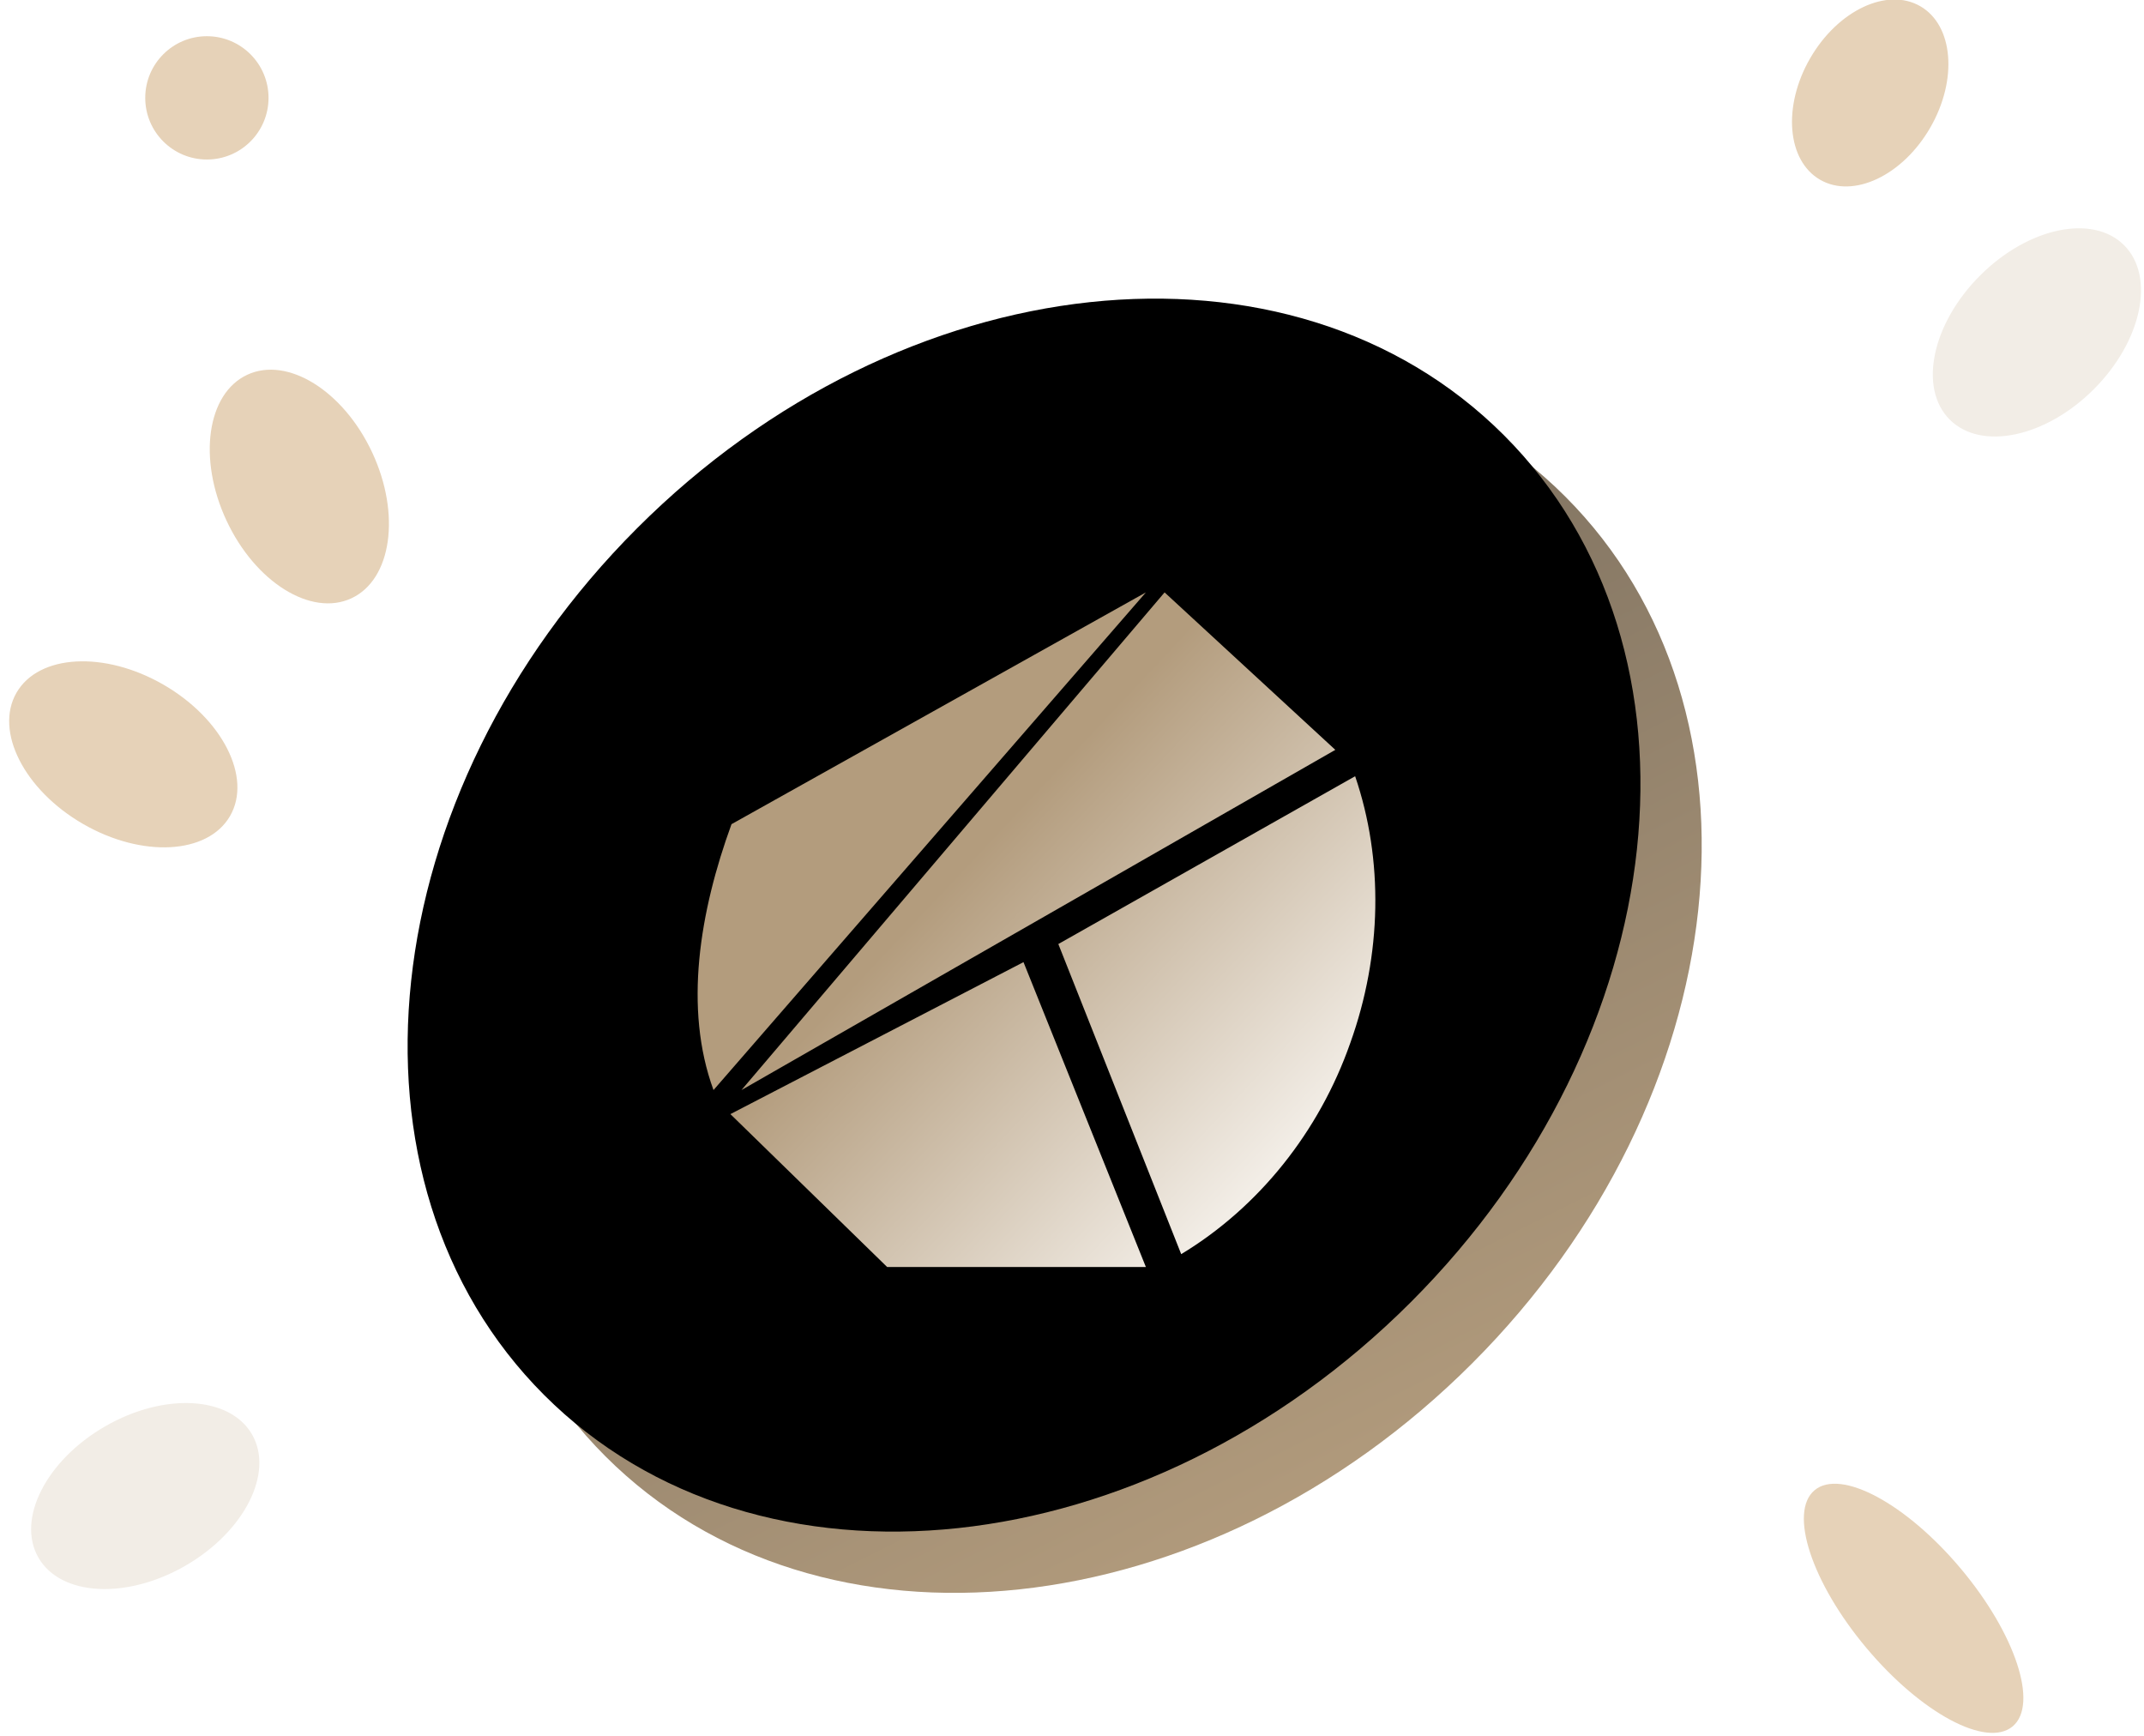 <svg xmlns="http://www.w3.org/2000/svg" xmlns:xlink="http://www.w3.org/1999/xlink" width="105" height="85" viewBox="0 0 105 85">
    <defs>
        <linearGradient id="e6jp1odpqa" x1="61.373%" x2="20.16%" y1="94.538%" y2="12.325%">
            <stop offset="0%" stop-color="#B39C7D"/>
            <stop offset="99.942%" stop-color="#6F6558"/>
        </linearGradient>
        <linearGradient id="ndk2hrhwzd" x1="90.556%" x2="32.974%" y1="77.567%" y2="50%">
            <stop offset="0%" stop-color="#F2EDE6"/>
            <stop offset="100%" stop-color="#B39C7D"/>
        </linearGradient>
        <filter id="39ltq04ebc" width="105%" height="105%" x="-2.5%" y="-2.5%" filterUnits="objectBoundingBox">
            <feOffset dx="-3" dy="-3" in="SourceAlpha" result="shadowOffsetInner1"/>
            <feComposite in="shadowOffsetInner1" in2="SourceAlpha" k2="-1" k3="1" operator="arithmetic" result="shadowInnerInner1"/>
            <feColorMatrix in="shadowInnerInner1" values="0 0 0 0 1 0 0 0 0 1 0 0 0 0 1 0 0 0 0.3 0"/>
        </filter>
        <path id="dszpkfnlub" d="M74.098 68.759c12.98-12.98 15.018-31.984 4.554-42.448-10.465-10.465-29.47-8.426-42.449 4.553S21.186 62.848 31.65 73.312c10.465 10.464 29.47 8.426 42.448-4.553z"/>
    </defs>
    <g fill="none" fill-rule="evenodd">
        <g>
            <g>
                <g>
                    <g transform="translate(-221 -758) translate(20 665) translate(199 91)">
                        <g>
                            <use fill="url(#e6jp1odpqa)" xlink:href="#dszpkfnlub"/>
                            <use fill="#000" filter="url(#39ltq04ebc)" xlink:href="#dszpkfnlub"/>
                        </g>
                        <path fill="url(#ndk2hrhwzd)" fill-rule="nonzero" d="M52.629 49.316l10.739 11.98-11.907 4.333-9.775-4.41 10.943-11.903zm12.148-14.11c2.714 3.37 4.225 7.767 4.245 12.359.056 4.606-1.465 9.1-4.245 12.546L53.929 47.9l10.848-12.693zm-12.708-4.953L40.506 60.395c-2.752-3.263-3.626-7.985-3.625-12.536l15.188-17.606zm.861-.313l10.494 4.385-21.632 25.602L52.93 29.94z" transform="rotate(20 52.952 47.784)"/>
                        <ellipse cx="16.66" cy="25.824" fill="#E6D2B8" rx="6.038" ry="3.938" transform="rotate(65 16.66 25.824)"/>
                        <ellipse cx="9.113" cy="75.258" fill="#F2EDE6" rx="6.038" ry="3.938" transform="rotate(-30 9.113 75.258)"/>
                        <ellipse cx="8.038" cy="38.938" fill="#E6D2B8" rx="6.038" ry="3.938" transform="rotate(30 8.038 38.938)"/>
                        <ellipse cx="101.755" cy="18.277" fill="#F2EDE6" rx="6.038" ry="3.938" transform="scale(1 -1) rotate(45 145.88 0)"/>
                        <ellipse cx="95.717" cy="80.755" fill="#E6D2B8" rx="7.547" ry="3.019" transform="rotate(-130 95.717 80.755)"/>
                        <ellipse cx="93.591" cy="6.553" fill="#E6D2B8" rx="4.906" ry="3.396" transform="scale(-1 1) rotate(60 0 -155.551)"/>
                        <circle cx="12.132" cy="6.792" r="3.019" fill="#E6D2B8"/>
                    </g>
                </g>
            </g>
        </g>
    </g>
</svg>
